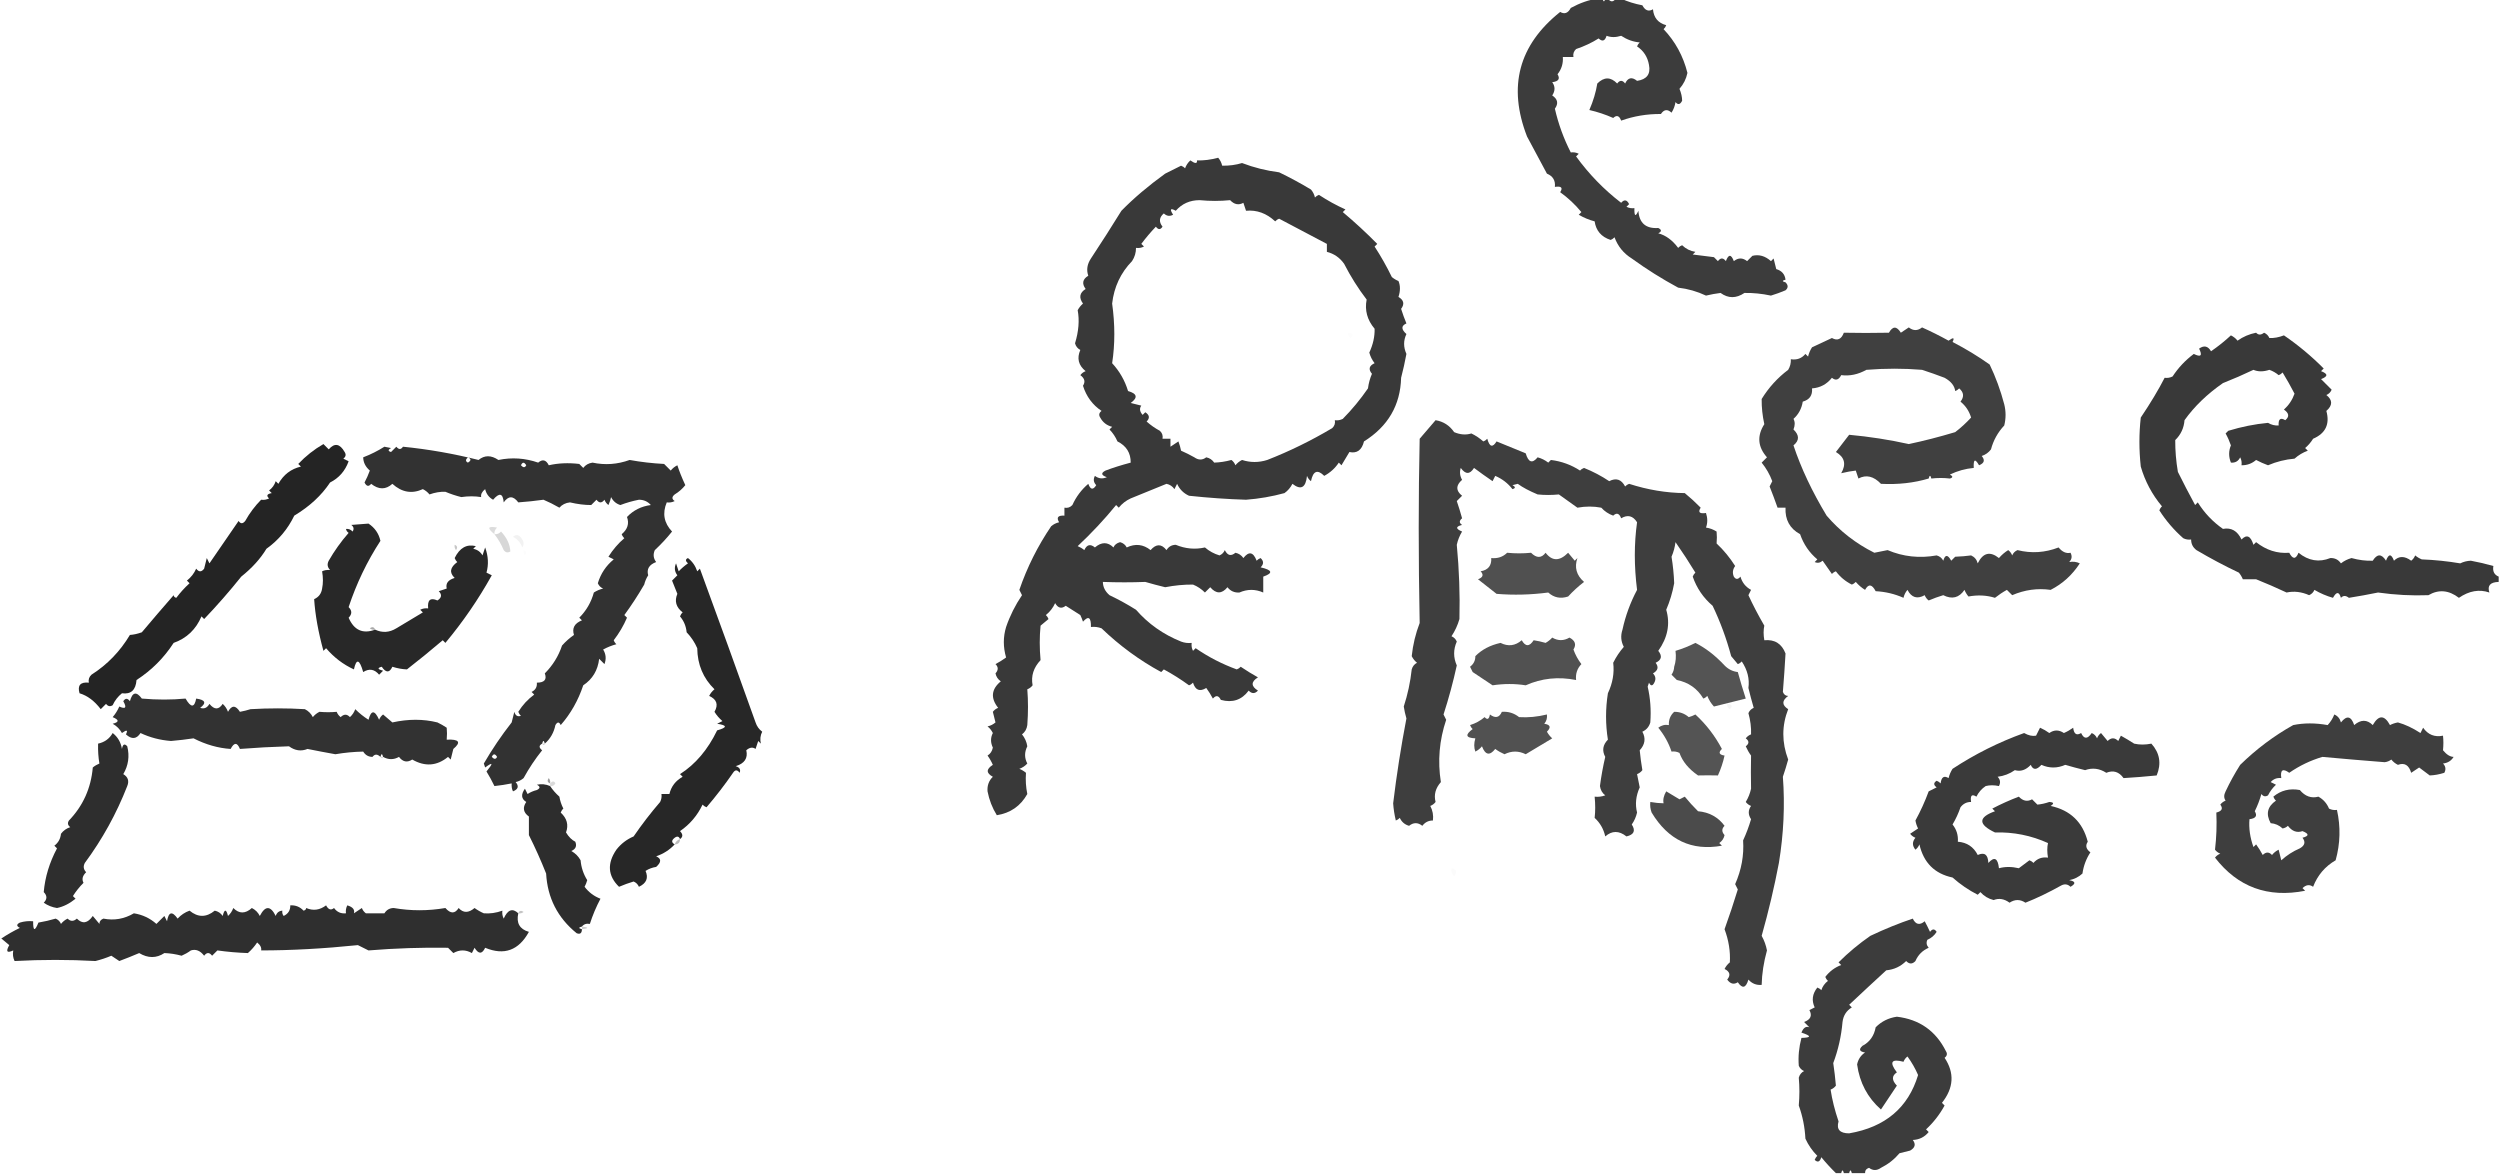 <?xml version="1.0" encoding="UTF-8"?>
<!DOCTYPE svg PUBLIC "-//W3C//DTD SVG 1.1//EN" "http://www.w3.org/Graphics/SVG/1.1/DTD/svg11.dtd">
<svg xmlns="http://www.w3.org/2000/svg" version="1.1" width="943px" height="443px" style="shape-rendering:geometricPrecision; text-rendering:geometricPrecision; image-rendering:optimizeQuality; fill-rule:evenodd; clip-rule:evenodd" xmlns:xlink="http://www.w3.org/1999/xlink">
<g><path style="opacity:0.763" fill="#000000" d="M 602.5,-0.5 C 603.167,-0.5 603.833,-0.5 604.5,-0.5C 604.833,0.833 605.167,0.833 605.5,-0.5C 605.833,-0.5 606.167,-0.5 606.5,-0.5C 607.5,0.833 608.5,0.833 609.5,-0.5C 610.167,-0.5 610.833,-0.5 611.5,-0.5C 613.954,0.621 616.621,1.454 619.5,2C 620.543,3.976 621.877,4.476 623.5,3.5C 623.787,6.684 625.453,8.684 628.5,9.5C 628.291,10.086 627.957,10.586 627.5,11C 631.912,15.652 634.912,21.152 636.5,27.5C 636.03,29.774 635.03,31.774 633.5,33.5C 634.165,35.101 634.499,36.601 634.5,38C 633.747,39.487 632.914,39.654 632,38.5C 631.781,39.938 631.281,41.271 630.5,42.5C 628.983,41.089 627.649,41.256 626.5,43C 621.275,42.959 616.275,43.792 611.5,45.5C 610.803,43.615 609.803,43.282 608.5,44.5C 605.573,43.199 602.573,42.199 599.5,41.5C 600.985,38.069 601.985,34.736 602.5,31.5C 605.053,28.956 607.553,28.956 610,31.5C 611,30.167 612,30.167 613,31.5C 614.054,29.246 615.554,28.913 617.5,30.5C 621.176,29.958 622.676,27.958 622,24.5C 621.482,21.492 619.982,19.159 617.5,17.5C 617.709,16.914 618.043,16.414 618.5,16C 616.063,15.796 613.729,14.963 611.5,13.5C 609.481,14.14 607.647,14.14 606,13.5C 605.395,15.481 604.395,15.815 603,14.5C 600.396,16.14 597.563,17.473 594.5,18.5C 593.614,19.325 593.281,20.325 593.5,21.5C 592.167,21.5 590.833,21.5 589.5,21.5C 589.683,23.936 589.016,26.103 587.5,28C 588.552,29.716 587.886,30.716 585.5,31C 586.649,32.604 586.649,34.27 585.5,36C 587.581,37.382 587.915,39.049 586.5,41C 587.819,46.767 589.819,52.267 592.5,57.5C 593.552,57.35 594.552,57.517 595.5,58C 595.167,58.333 594.833,58.667 594.5,59C 599.334,65.667 605.001,71.5 611.5,76.5C 612.675,75.145 613.675,75.312 614.5,77C 614.167,77.333 613.833,77.667 613.5,78C 614.448,78.483 615.448,78.65 616.5,78.5C 616.413,81.598 616.913,81.932 618,79.5C 618.31,84.141 620.81,86.308 625.5,86C 626.833,86.667 626.833,87.333 625.5,88C 628.335,88.756 630.835,90.589 633,93.5C 633.414,93.043 633.914,92.709 634.5,92.5C 635.893,93.863 637.559,94.696 639.5,95C 639.167,95.333 638.833,95.667 638.5,96C 641.167,96.333 643.833,96.667 646.5,97C 647,97.5 647.5,98 648,98.5C 649,97.167 650,97.167 651,98.5C 652,95.833 653,95.833 654,98.5C 655.667,97.167 657.333,97.167 659,98.5C 659.667,97.833 660.333,97.167 661,96.5C 663.498,95.879 665.832,96.546 668,98.5C 668.333,98.167 668.667,97.833 669,97.5C 669.333,98.833 669.667,100.167 670,101.5C 672.071,102.103 673.238,103.436 673.5,105.5C 672.167,105.833 672.167,106.167 673.5,106.5C 674.562,107.575 674.562,108.575 673.5,109.5C 671.705,110.265 669.872,110.932 668,111.5C 664.558,110.769 661.225,110.436 658,110.5C 654.885,112.605 651.885,112.605 649,110.5C 647.201,110.721 645.368,111.054 643.5,111.5C 640.178,109.934 636.678,108.934 633,108.5C 626.883,105.196 621.049,101.53 615.5,97.5C 612.419,95.585 610.253,92.918 609,89.5C 608.586,89.957 608.086,90.291 607.5,90.5C 604.005,89.345 602.005,87.012 601.5,83.5C 599.42,82.956 597.42,82.122 595.5,81C 595.833,80.667 596.167,80.333 596.5,80C 594.161,77.162 591.494,74.662 588.5,72.5C 589.609,70.786 588.942,70.119 586.5,70.5C 586.756,68.088 585.756,66.421 583.5,65.5C 580.999,60.789 578.499,56.123 576,51.5C 568.687,32.656 572.854,16.989 588.5,4.5C 590.123,5.476 591.457,4.976 592.5,3C 595.989,1.109 599.322,-0.058 602.5,-0.5 Z"/></g>
<g><path style="opacity:0.775" fill="#000000" d="M 451.5,60.5 C 453.995,60.595 456.662,60.262 459.5,59.5C 460.251,60.376 460.751,61.376 461,62.5C 463.66,62.548 466.16,62.215 468.5,61.5C 472.967,63.208 477.634,64.375 482.5,65C 486.651,67.008 490.651,69.174 494.5,71.5C 495.251,72.376 495.751,73.376 496,74.5C 496.414,74.043 496.914,73.709 497.5,73.5C 500.765,75.643 504.098,77.476 507.5,79C 507.167,79.333 506.833,79.667 506.5,80C 510.982,83.758 515.315,87.758 519.5,92C 519.167,92.333 518.833,92.667 518.5,93C 520.894,96.677 523.061,100.511 525,104.5C 525.75,105.126 526.584,105.626 527.5,106C 528.24,107.728 528.24,109.728 527.5,112C 529.525,113.194 529.859,114.694 528.5,116.5C 529.093,118.382 529.76,120.215 530.5,122C 528.487,122.875 528.487,124.209 530.5,126C 529.344,128.44 529.344,130.94 530.5,133.5C 529.939,136.535 529.273,139.535 528.5,142.5C 528.226,152.836 523.559,160.836 514.5,166.5C 513.678,169.792 511.844,171.125 509,170.5C 508,172.167 507,173.833 506,175.5C 505.667,175.167 505.333,174.833 505,174.5C 503.623,176.592 501.79,178.258 499.5,179.5C 496.964,176.949 495.298,177.616 494.5,181.5C 493.808,180.975 493.308,180.308 493,179.5C 492.536,183.982 490.703,184.982 487.5,182.5C 486.77,183.934 485.77,185.1 484.5,186C 479.756,187.297 474.923,188.13 470,188.5C 463.051,188.287 455.885,187.787 448.5,187C 446.448,186.07 444.948,184.57 444,182.5C 443.667,183.167 443.333,183.833 443,184.5C 442.261,183.426 441.261,182.759 440,182.5C 435.484,184.364 430.984,186.198 426.5,188C 424.718,188.814 423.218,189.981 422,191.5C 421.667,191.167 421.333,190.833 421,190.5C 416.569,195.935 411.735,201.102 406.5,206C 407.416,206.374 408.25,206.874 409,207.5C 409.953,205.408 411.286,205.075 413,206.5C 415.496,204.36 417.83,204.36 420,206.5C 420.381,205.518 421.214,204.852 422.5,204.5C 423.647,204.818 424.481,205.484 425,206.5C 428.24,204.964 431.24,205.297 434,207.5C 436.112,205.078 438.112,205.078 440,207.5C 440.804,206.196 441.971,205.529 443.5,205.5C 447.144,207.007 450.811,207.34 454.5,206.5C 456.109,207.888 457.942,208.888 460,209.5C 460.945,209.095 461.612,208.428 462,207.5C 463.018,209.564 464.351,209.898 466,208.5C 467.261,208.759 468.261,209.426 469,210.5C 471.072,207.846 472.739,208.18 474,211.5C 474.414,211.043 474.914,210.709 475.5,210.5C 476.731,211.651 476.731,212.817 475.5,214C 479.973,215.02 480.306,216.187 476.5,217.5C 476.5,219.5 476.5,221.5 476.5,223.5C 473.513,222.175 470.513,222.175 467.5,223.5C 465.626,223.61 464.126,222.944 463,221.5C 460.88,224.08 458.713,224.08 456.5,221.5C 455.833,222.167 455.167,222.833 454.5,223.5C 453.193,222.184 451.693,221.184 450,220.5C 446.555,220.477 443.055,220.81 439.5,221.5C 436.961,220.885 434.461,220.218 432,219.5C 426.796,219.704 421.463,219.704 416,219.5C 416.027,221.417 416.861,223.084 418.5,224.5C 421.975,226.156 425.308,227.99 428.5,230C 433.116,235.303 438.783,239.303 445.5,242C 446.793,242.49 448.127,242.657 449.5,242.5C 449.351,243.552 449.517,244.552 450,245.5C 450.333,245.167 450.667,244.833 451,244.5C 455.774,247.805 460.941,250.471 466.5,252.5C 467.086,252.291 467.586,251.957 468,251.5C 470.101,252.924 472.267,254.258 474.5,255.5C 471.833,257.167 471.833,258.833 474.5,260.5C 473.349,261.731 472.183,261.731 471,260.5C 468.38,264.036 464.88,265.202 460.5,264C 459.675,262.312 458.675,262.145 457.5,263.5C 456.757,262.092 455.923,260.759 455,259.5C 452.546,261.013 450.879,260.346 450,257.5C 449.586,257.957 449.086,258.291 448.5,258.5C 445.446,256.271 442.28,254.271 439,252.5C 438.667,252.833 438.333,253.167 438,253.5C 429.823,249.061 422.323,243.561 415.5,237C 414.207,236.51 412.873,236.343 411.5,236.5C 411.574,232.839 410.574,232.172 408.5,234.5C 408.264,233.753 407.93,232.92 407.5,232C 405.667,230.833 403.833,229.667 402,228.5C 400.413,229.727 399.079,229.394 398,227.5C 397.186,229.282 396.019,230.782 394.5,232C 394.957,232.414 395.291,232.914 395.5,233.5C 394.5,234.333 393.5,235.167 392.5,236C 392.088,240.206 392.088,244.539 392.5,249C 389.841,251.841 388.841,255.007 389.5,258.5C 388.975,259.192 388.308,259.692 387.5,260C 387.846,264.308 387.846,268.808 387.5,273.5C 387.291,274.994 386.624,276.161 385.5,277C 386.573,278.313 387.24,279.813 387.5,281.5C 386.385,283.733 386.385,285.899 387.5,288C 386.672,288.915 385.672,289.581 384.5,290C 385.416,290.374 386.25,290.874 387,291.5C 386.798,294.228 386.964,296.895 387.5,299.5C 384.984,304.012 381.15,306.679 376,307.5C 374.294,304.748 373.128,301.748 372.5,298.5C 372.326,296.307 372.993,294.473 374.5,293C 371.942,291.62 371.942,290.12 374.5,288.5C 373.96,287.252 373.293,286.085 372.5,285C 373.578,284.326 374.245,283.326 374.5,282C 373.593,280.089 373.593,278.256 374.5,276.5C 374.023,275.522 373.357,274.689 372.5,274C 373.624,273.751 374.624,273.251 375.5,272.5C 375.167,271.167 374.833,269.833 374.5,268.5C 375.025,267.808 375.692,267.308 376.5,267C 373.575,263.304 373.908,259.971 377.5,257C 376.426,256.261 375.759,255.261 375.5,254C 376.615,252.765 376.615,251.598 375.5,250.5C 376.908,249.757 378.241,248.923 379.5,248C 378.36,244.095 378.36,240.262 379.5,236.5C 380.952,232.263 382.952,228.263 385.5,224.5C 385.167,223.833 384.833,223.167 384.5,222.5C 387.432,213.97 391.432,205.97 396.5,198.5C 397.376,197.749 398.376,197.249 399.5,197C 398.391,195.187 399.058,194.354 401.5,194.5C 401.5,193.5 401.5,192.5 401.5,191.5C 402.675,191.719 403.675,191.386 404.5,190.5C 405.915,187.376 407.915,184.709 410.5,182.5C 411.324,184.748 412.324,184.914 413.5,183C 412.483,181.951 412.316,180.784 413,179.5C 414.388,180.554 415.888,180.72 417.5,180C 415.355,179.257 415.189,178.424 417,177.5C 419.763,176.447 422.93,175.447 426.5,174.5C 426.528,170.845 424.861,168.178 421.5,166.5C 420.772,164.807 419.772,163.307 418.5,162C 418.833,161.667 419.167,161.333 419.5,161C 417.479,160.487 415.979,159.32 415,157.5C 414.383,156.551 414.549,155.718 415.5,155C 412.093,152.712 409.76,149.545 408.5,145.5C 409.471,144.038 409.138,142.705 407.5,141.5C 408.025,140.808 408.692,140.308 409.5,140C 406.786,137.812 406.12,135.145 407.5,132C 406.484,131.481 405.818,130.647 405.5,129.5C 406.88,124.964 407.213,120.797 406.5,117C 407.022,116.05 407.689,115.216 408.5,114.5C 406.88,112.261 407.213,110.427 409.5,109C 408.009,106.978 408.342,105.312 410.5,104C 409.739,101.821 410.072,99.654 411.5,97.5C 415.425,91.559 419.258,85.559 423,79.5C 427.639,74.768 433.139,70.101 439.5,65.5C 441.49,64.502 443.49,63.502 445.5,62.5C 446.086,62.709 446.586,63.043 447,63.5C 447.419,62.328 448.085,61.328 449,60.5C 450.821,61.795 451.655,61.795 451.5,60.5 Z M 441.5,168.5 C 441.5,167.5 441.5,166.5 441.5,165.5C 440.5,165.5 439.5,165.5 438.5,165.5C 438.719,164.325 438.386,163.325 437.5,162.5C 435.695,161.528 434.028,160.361 432.5,159C 433.784,157.703 433.617,156.536 432,155.5C 431.667,155.833 431.333,156.167 431,156.5C 429.887,155.24 429.72,154.073 430.5,153C 429.167,152.667 427.833,152.333 426.5,152C 429.286,149.979 428.953,148.479 425.5,147.5C 424.305,143.54 422.305,140.04 419.5,137C 420.597,129.883 420.597,122.383 419.5,114.5C 420.215,108.251 422.715,102.917 427,98.5C 428.009,96.975 428.509,95.308 428.5,93.5C 429.552,93.65 430.552,93.483 431.5,93C 431.167,92.667 430.833,92.333 430.5,92C 432.188,89.732 434.021,87.566 436,85.5C 436.893,86.711 437.726,86.711 438.5,85.5C 437.061,83.657 437.228,81.99 439,80.5C 440.049,81.517 441.216,81.684 442.5,81C 441.137,78.871 441.471,78.371 443.5,79.5C 445.839,76.833 448.839,75.5 452.5,75.5C 456.412,75.877 460.245,75.877 464,75.5C 465.555,77.146 467.221,77.479 469,76.5C 469.333,77.5 469.667,78.5 470,79.5C 474.064,79.113 477.731,80.446 481,83.5C 481.414,83.043 481.914,82.709 482.5,82.5C 488.517,85.667 494.517,88.834 500.5,92C 500.5,93 500.5,94 500.5,95C 503.196,95.69 505.363,97.19 507,99.5C 509.438,104.267 512.271,108.767 515.5,113C 514.713,117.029 515.713,120.696 518.5,124C 518.585,126.946 517.918,129.946 516.5,133C 516.903,134.473 517.57,135.806 518.5,137C 516.408,137.953 516.075,139.286 517.5,141C 516.751,142.734 516.251,144.567 516,146.5C 513.135,150.657 509.968,154.49 506.5,158C 505.552,158.483 504.552,158.649 503.5,158.5C 503.719,159.675 503.386,160.675 502.5,161.5C 494.546,166.228 486.379,170.228 478,173.5C 474.789,174.517 471.622,174.517 468.5,173.5C 467.522,173.977 466.689,174.643 466,175.5C 465.692,174.692 465.192,174.025 464.5,173.5C 462.275,174.101 460.109,174.434 458,174.5C 457.261,173.426 456.261,172.759 455,172.5C 453.56,173.607 452.06,173.607 450.5,172.5C 448.87,171.579 447.203,170.745 445.5,170C 445.273,168.865 444.94,167.698 444.5,166.5C 443.482,167.193 442.482,167.859 441.5,168.5 Z"/></g>
<g><path style="opacity:0.02" fill="#000000" d="M 673.5,105.5 C 674.833,106.167 674.833,106.167 673.5,105.5 Z"/></g>
<g><path style="opacity:0.749" fill="#000000" d="M 728.5,180.5 C 728.167,179.167 727.833,179.167 727.5,180.5C 721.935,182.161 715.935,182.827 709.5,182.5C 706.737,179.605 703.904,178.939 701,180.5C 700.667,179.5 700.333,178.5 700,177.5C 698.43,177.67 696.597,178.003 694.5,178.5C 696.477,175.107 695.81,172.441 692.5,170.5C 694.17,168.327 695.837,166.16 697.5,164C 705.142,164.698 712.642,165.865 720,167.5C 725.674,166.3 731.507,164.8 737.5,163C 739.65,161.351 741.65,159.518 743.5,157.5C 742.762,155.06 741.429,153.06 739.5,151.5C 740.939,149.657 740.772,147.99 739,146.5C 738.586,146.957 738.086,147.291 737.5,147.5C 737.262,145.522 735.929,143.855 733.5,142.5C 730.674,141.42 727.841,140.42 725,139.5C 718.144,138.929 711.144,138.929 704,139.5C 700.871,141.248 697.704,141.915 694.5,141.5C 693.572,143.335 692.406,143.668 691,142.5C 689.066,144.943 686.566,146.276 683.5,146.5C 683.723,149.114 682.556,150.781 680,151.5C 679.577,154.133 678.41,156.299 676.5,158C 677.114,159.13 677.114,160.463 676.5,162C 678.759,164.16 678.759,166.16 676.5,168C 679.348,176.574 683.515,185.408 689,194.5C 694.017,200.352 700.017,205.019 707,208.5C 708.667,208.167 710.333,207.833 712,207.5C 717.868,209.995 724.035,210.662 730.5,209.5C 731.647,209.818 732.481,210.484 733,211.5C 733.691,209.109 734.691,209.109 736,211.5C 736.5,211 737,210.5 737.5,210C 739.657,209.922 741.657,209.755 743.5,209.5C 744.799,210.09 745.632,211.09 746,212.5C 747.985,208.486 750.652,207.819 754,210.5C 755.019,209.313 756.186,208.313 757.5,207.5C 758.192,208.025 758.692,208.692 759,209.5C 759.388,208.572 760.055,207.905 761,207.5C 766.211,208.814 771.377,208.481 776.5,206.5C 777.89,208.203 779.39,208.87 781,208.5C 781.684,209.784 781.517,210.951 780.5,212C 781.951,211.737 783.284,211.904 784.5,212.5C 781.679,216.86 778.012,220.193 773.5,222.5C 768.543,221.803 763.71,222.47 759,224.5C 758.333,223.833 757.667,223.167 757,222.5C 755.414,223.376 753.914,224.376 752.5,225.5C 749.382,224.517 746.049,224.35 742.5,225C 741.874,224.25 741.374,223.416 741,222.5C 738.97,225.508 736.303,226.174 733,224.5C 731.128,225.068 729.295,225.735 727.5,226.5C 726.808,225.975 726.308,225.308 726,224.5C 723.175,226.084 721.008,225.418 719.5,222.5C 718.749,223.376 718.249,224.376 718,225.5C 714.688,224.024 711.188,223.19 707.5,223C 706.107,220.317 704.774,220.15 703.5,222.5C 702.186,221.687 701.019,220.687 700,219.5C 699.586,219.957 699.086,220.291 698.5,220.5C 696.091,219.299 694.091,217.633 692.5,215.5C 691.914,215.709 691.414,216.043 691,216.5C 689.833,214.833 688.667,213.167 687.5,211.5C 686.549,212.326 685.549,212.492 684.5,212C 684.833,211.667 685.167,211.333 685.5,211C 682.483,208.482 680.316,205.316 679,201.5C 675.12,199.388 673.287,196.055 673.5,191.5C 672.5,191.5 671.5,191.5 670.5,191.5C 669.578,188.874 668.578,186.207 667.5,183.5C 667.833,182.833 668.167,182.167 668.5,181.5C 667.537,178.935 666.204,176.602 664.5,174.5C 665.167,173.833 665.833,173.167 666.5,172.5C 663.017,168.564 662.684,164.397 665.5,160C 664.796,156.815 664.463,153.649 664.5,150.5C 667.152,146.183 670.485,142.516 674.5,139.5C 675.246,138.264 675.579,136.93 675.5,135.5C 677.766,135.859 679.599,135.192 681,133.5C 681.333,133.833 681.667,134.167 682,134.5C 682.309,133.234 682.809,132.067 683.5,131C 686,129.833 688.5,128.667 691,127.5C 693.085,128.647 694.585,127.98 695.5,125.5C 700.875,125.617 706.542,125.617 712.5,125.5C 713.937,122.956 715.437,122.956 717,125.5C 718,124.833 719,124.167 720,123.5C 721.667,124.833 723.333,124.833 725,123.5C 728.392,125.018 731.725,126.684 735,128.5C 736.84,127.167 737.34,127.334 736.5,129C 741.488,131.574 746.154,134.408 750.5,137.5C 752.776,142.224 754.609,147.224 756,152.5C 756.667,155.167 756.667,157.833 756,160.5C 753.587,163.062 751.92,166.062 751,169.5C 750.097,170.701 748.931,171.535 747.5,172C 748.821,173.545 748.488,174.711 746.5,175.5C 744.995,172.869 744.329,173.203 744.5,176.5C 741.368,176.784 738.368,177.617 735.5,179C 736.696,179.654 736.696,180.154 735.5,180.5C 733.229,180.228 730.895,180.228 728.5,180.5 Z"/></g>
<g><path style="opacity:0.009" fill="#000000" d="M 508.5,125.5 C 510.337,125.639 510.67,126.306 509.5,127.5C 508.702,127.043 508.369,126.376 508.5,125.5 Z"/></g>
<g><path style="opacity:0.775" fill="#000000" d="M 942.5,217.5 C 942.5,218.167 942.5,218.833 942.5,219.5C 939.305,219.584 938.139,220.917 939,223.5C 935.205,222.184 931.372,222.851 927.5,225.5C 923.694,222.58 919.861,222.246 916,224.5C 909.813,224.744 903.48,224.41 897,223.5C 893.384,224.238 889.718,224.904 886,225.5C 884.85,224.576 883.85,224.576 883,225.5C 882.309,223.109 881.309,223.109 880,225.5C 877.546,224.802 875.213,223.802 873,222.5C 872.612,223.428 871.945,224.095 871,224.5C 868.144,223.228 865.311,222.894 862.5,223.5C 858.621,221.681 854.788,220.014 851,218.5C 849.333,218.5 847.667,218.5 846,218.5C 845.626,217.584 845.126,216.75 844.5,216C 839.081,213.434 833.747,210.601 828.5,207.5C 827.147,206.476 826.48,205.143 826.5,203.5C 825.448,203.649 824.448,203.483 823.5,203C 820.01,199.921 817.01,196.421 814.5,192.5C 814.709,191.914 815.043,191.414 815.5,191C 811.774,186.546 809.107,181.546 807.5,176C 806.819,169.703 806.819,163.536 807.5,157.5C 811.137,152.095 814.137,147.095 816.5,142.5C 817.552,142.649 818.552,142.483 819.5,142C 821.633,138.731 824.3,135.898 827.5,133.5C 830.167,134.833 830.833,134.167 829.5,131.5C 831.347,130.17 832.847,130.503 834,132.5C 836.644,130.69 839.144,128.69 841.5,126.5C 842.478,126.977 843.311,127.643 844,128.5C 846.097,127.009 848.43,126.009 851,125.5C 851.85,126.424 852.85,126.424 854,125.5C 854.945,125.905 855.612,126.572 856,127.5C 857.716,127.589 859.549,127.256 861.5,126.5C 866.909,130.201 871.909,134.367 876.5,139C 876.167,139.333 875.833,139.667 875.5,140C 878.167,141 878.167,142 875.5,143C 876.868,144.34 878.201,145.674 879.5,147C 879.095,147.945 878.428,148.612 877.5,149C 879.907,150.908 879.907,152.908 877.5,155C 878.885,159.97 877.218,163.47 872.5,165.5C 871.687,166.814 870.687,167.981 869.5,169C 869.833,169.333 870.167,169.667 870.5,170C 868.641,170.684 866.974,171.684 865.5,173C 862.026,173.301 858.692,174.134 855.5,175.5C 853.941,174.926 852.441,174.26 851,173.5C 849.416,174.861 847.582,175.528 845.5,175.5C 845.649,174.448 845.483,173.448 845,172.5C 844.29,173.973 843.124,174.64 841.5,174.5C 840.614,172.278 840.614,170.112 841.5,168C 840.971,166.441 840.304,164.941 839.5,163.5C 839.833,163.167 840.167,162.833 840.5,162.5C 845.506,160.969 850.506,159.969 855.5,159.5C 856.736,160.246 858.07,160.579 859.5,160.5C 859.354,158.058 860.187,157.391 862,158.5C 863.628,157.181 863.461,155.848 861.5,154.5C 863.329,152.844 864.663,150.844 865.5,148.5C 864.095,145.787 862.595,143.121 861,140.5C 860.586,140.957 860.086,141.291 859.5,141.5C 858.452,140.617 857.285,139.95 856,139.5C 853.742,140.253 851.742,140.253 850,139.5C 846.249,141.291 842.416,142.957 838.5,144.5C 832.548,148.628 827.714,153.295 824,158.5C 823.771,161.458 822.604,163.958 820.5,166C 820.473,169.936 820.806,173.936 821.5,178C 823.587,182.213 825.754,186.38 828,190.5C 828.333,190.167 828.667,189.833 829,189.5C 831.499,193.494 834.666,196.828 838.5,199.5C 841.618,198.902 843.952,200.235 845.5,203.5C 847.461,201.457 848.961,202.123 850,205.5C 850.333,205.167 850.667,204.833 851,204.5C 854.82,207.524 858.987,208.857 863.5,208.5C 864.816,211.028 865.983,211.028 867,208.5C 870.755,211.54 874.755,212.207 879,210.5C 880.711,210.439 882.044,211.106 883,212.5C 884.194,211.57 885.527,210.903 887,210.5C 889.749,211.264 892.415,211.597 895,211.5C 896.667,208.833 898.333,208.833 900,211.5C 901,208.833 902,208.833 903,211.5C 904.861,209.652 907.028,209.652 909.5,211.5C 910.192,210.975 910.692,210.308 911,209.5C 911.75,210.126 912.584,210.626 913.5,211C 918.418,211.195 923.251,211.695 928,212.5C 929.231,211.892 930.564,211.559 932,211.5C 934.881,212.028 937.715,212.694 940.5,213.5C 940.157,215.483 940.824,216.817 942.5,217.5 Z"/></g>
<g><path style="opacity:0.755" fill="#000000" d="M 541.5,158.5 C 544.445,158.989 546.778,160.489 548.5,163C 550.777,163.973 552.943,164.14 555,163.5C 556.626,164.289 558.126,165.289 559.5,166.5C 560.086,166.291 560.586,165.957 561,165.5C 561.851,168.612 563.017,168.946 564.5,166.5C 568.167,168 571.833,169.5 575.5,171C 576.499,174.445 577.999,174.945 580,172.5C 581.473,172.903 582.806,173.57 584,174.5C 584.333,174.167 584.667,173.833 585,173.5C 588.992,173.995 592.659,175.329 596,177.5C 596.414,177.043 596.914,176.709 597.5,176.5C 600.882,177.862 604.049,179.529 607,181.5C 609.584,180.139 611.584,180.805 613,183.5C 613.414,183.043 613.914,182.709 614.5,182.5C 621.503,184.758 628.503,185.925 635.5,186C 637.611,187.735 639.611,189.568 641.5,191.5C 640.391,193.214 641.058,193.881 643.5,193.5C 644.138,195.46 644.138,197.293 643.5,199C 644.938,199.219 646.271,199.719 647.5,200.5C 647.64,201.903 647.64,203.403 647.5,205C 650.181,207.517 652.514,210.351 654.5,213.5C 653.572,214.768 653.405,216.101 654,217.5C 654.741,218.641 655.575,218.641 656.5,217.5C 657.132,219.737 658.465,221.403 660.5,222.5C 660.167,223.167 659.833,223.833 659.5,224.5C 661.15,228.102 663.15,231.935 665.5,236C 665.146,237.626 665.146,239.459 665.5,241.5C 669.418,241.127 672.084,242.794 673.5,246.5C 673.245,251.072 672.912,255.905 672.5,261C 672.892,262.011 673.559,262.511 674.5,262.5C 672.078,264.286 672.078,265.952 674.5,267.5C 672.063,273.727 672.063,280.06 674.5,286.5C 673.894,288.709 673.227,290.876 672.5,293C 673.302,303.667 672.802,314.5 671,325.5C 669.284,334.544 667.117,343.71 664.5,353C 665.459,354.707 666.125,356.541 666.5,358.5C 665.258,362.986 664.592,367.319 664.5,371.5C 662.508,371.672 660.842,371.005 659.5,369.5C 658.552,372.715 657.219,373.048 655.5,370.5C 654.038,371.471 652.705,371.138 651.5,369.5C 652.875,367.837 652.542,366.503 650.5,365.5C 650.977,364.522 651.643,363.689 652.5,363C 652.729,358.852 652.062,354.685 650.5,350.5C 652.292,345.535 653.959,340.535 655.5,335.5C 655.167,334.833 654.833,334.167 654.5,333.5C 656.878,328.12 657.878,322.62 657.5,317C 658.697,314.411 659.697,311.744 660.5,309C 659.351,307.27 659.351,305.604 660.5,304C 659.692,303.692 659.025,303.192 658.5,302.5C 659.447,300.941 660.113,299.274 660.5,297.5C 660.414,293.328 660.414,289.161 660.5,285C 659.707,283.915 659.04,282.748 658.5,281.5C 659.833,280.5 659.833,279.5 658.5,278.5C 659.025,277.808 659.692,277.308 660.5,277C 660.597,274.415 660.264,271.749 659.5,269C 659.905,268.055 660.572,267.388 661.5,267C 660.782,264.539 660.115,262.039 659.5,259.5C 659.973,256.056 659.14,252.722 657,249.5C 656.586,249.957 656.086,250.291 655.5,250.5C 654.667,249.5 653.833,248.5 653,247.5C 651.223,240.866 648.89,234.533 646,228.5C 642.487,225.494 639.987,221.827 638.5,217.5C 638.709,216.914 639.043,216.414 639.5,216C 637.139,212.12 634.639,208.287 632,204.5C 631.749,206.433 631.249,208.266 630.5,210C 631.041,213.299 631.374,216.632 631.5,220C 630.875,223.472 629.875,226.805 628.5,230C 630.061,235.328 629.061,240.495 625.5,245.5C 627.087,247.446 626.754,248.946 624.5,250C 625.727,251.587 625.394,252.921 623.5,254C 624.517,255.049 624.684,256.216 624,257.5C 623.333,258.833 622.667,258.833 622,257.5C 621.833,258 621.667,258.5 621.5,259C 622.509,263.31 622.842,267.81 622.5,272.5C 622.032,274.134 621.032,275.3 619.5,276C 620.851,278.495 620.518,280.828 618.5,283C 618.739,285.486 619.073,287.986 619.5,290.5C 618.975,291.192 618.308,291.692 617.5,292C 617.807,293.682 618.14,295.348 618.5,297C 617.05,300.209 616.717,303.376 617.5,306.5C 617.122,308.135 616.456,309.635 615.5,311C 617.027,313.338 616.361,314.838 613.5,315.5C 610.701,313.269 608.034,313.269 605.5,315.5C 604.896,312.737 603.562,310.403 601.5,308.5C 601.782,306.013 601.782,303.347 601.5,300.5C 602.873,300.657 604.207,300.49 605.5,300C 604.376,299.161 603.709,297.994 603.5,296.5C 603.983,292.784 604.649,289.118 605.5,285.5C 604.224,283.139 604.558,280.972 606.5,279C 605.572,273.189 605.572,267.355 606.5,261.5C 608.303,257.679 608.969,253.846 608.5,250C 609.601,247.784 610.934,245.784 612.5,244C 611.409,241.936 611.242,239.769 612,237.5C 613.131,232.277 614.964,227.277 617.5,222.5C 616.369,213.543 616.369,205.043 617.5,197C 615.945,194.535 613.945,194.035 611.5,195.5C 610.803,193.615 609.803,193.282 608.5,194.5C 606.742,193.872 605.242,192.872 604,191.5C 601.105,190.937 598.105,190.937 595,191.5C 592.721,189.837 590.387,188.17 588,186.5C 585.272,186.772 582.606,186.772 580,186.5C 576.853,185.187 574.353,183.853 572.5,182.5C 571.833,182.667 571.167,182.833 570.5,183C 571.696,183.654 571.696,184.154 570.5,184.5C 568.785,182.29 566.619,180.624 564,179.5C 563.667,180.167 563.333,180.833 563,181.5C 560.613,179.878 558.279,178.211 556,176.5C 554.451,179.003 552.784,179.003 551,176.5C 550.504,178.035 550.67,179.535 551.5,181C 549.093,183.092 549.093,185.092 551.5,187C 550.833,187.667 550.167,188.333 549.5,189C 550.227,191.124 550.894,193.291 551.5,195.5C 550.359,196.425 550.359,197.259 551.5,198C 549.009,198.626 549.009,199.459 551.5,200.5C 550.553,202.059 549.887,203.726 549.5,205.5C 550.395,214.894 550.728,224.228 550.5,233.5C 549.829,235.835 548.829,238.002 547.5,240C 548.428,240.388 549.095,241.055 549.5,242C 548.167,245 548.167,248 549.5,251C 548.127,257.278 546.461,263.445 544.5,269.5C 544.833,270.167 545.167,270.833 545.5,271.5C 542.899,279.239 542.232,287.072 543.5,295C 541.468,297.299 540.801,299.799 541.5,302.5C 540.975,303.192 540.308,303.692 539.5,304C 540.406,305.699 540.739,307.533 540.5,309.5C 538.857,309.48 537.524,310.147 536.5,311.5C 534.833,310.167 533.167,310.167 531.5,311.5C 529.866,311.032 528.7,310.032 528,308.5C 527.586,308.957 527.086,309.291 526.5,309.5C 525.97,307.268 525.637,305.102 525.5,303C 526.797,292.269 528.464,281.603 530.5,271C 530.056,269.467 529.723,267.967 529.5,266.5C 530.986,261.953 531.986,257.286 532.5,252.5C 532.818,251.353 533.484,250.519 534.5,250C 533.643,249.311 532.977,248.478 532.5,247.5C 532.958,243.162 533.958,238.996 535.5,235C 535.019,210.414 535.019,187.247 535.5,165.5C 537.523,163.147 539.523,160.814 541.5,158.5 Z"/></g>
<g><path style="opacity:0.857" fill="#000000" d="M 65.5,224.5 C 65.56,225.043 65.893,225.376 66.5,225.5C 67.982,223.517 69.649,221.684 71.5,220C 71.167,219.667 70.833,219.333 70.5,219C 72.049,217.786 73.216,216.286 74,214.5C 75,215.833 76,215.833 77,214.5C 77.333,213.167 77.667,211.833 78,210.5C 78.333,211.167 78.667,211.833 79,212.5C 82.716,207.16 86.383,201.827 90,196.5C 90.741,197.641 91.575,197.641 92.5,196.5C 94.171,193.508 96.171,190.841 98.5,188.5C 99.552,188.649 100.552,188.483 101.5,188C 100.366,186.984 100.699,186.317 102.5,186C 102.167,185.667 101.833,185.333 101.5,185C 102.701,184.097 103.535,182.931 104,181.5C 104.333,181.833 104.667,182.167 105,182.5C 106.946,179.031 109.779,176.864 113.5,176C 113.167,175.667 112.833,175.333 112.5,175C 115.326,172.016 118.492,169.516 122,167.5C 122.667,168.167 123.333,168.833 124,169.5C 126.194,166.983 128.194,167.316 130,170.5C 130.617,171.449 130.451,172.282 129.5,173C 130.167,173.333 130.833,173.667 131.5,174C 130.189,177.64 127.855,180.306 124.5,182C 121.29,186.854 116.79,191.021 111,194.5C 108.549,199.58 105.049,203.747 100.5,207C 98.253,210.736 95.087,214.236 91,217.5C 86.566,223.047 81.899,228.38 77,233.5C 76.667,233.167 76.333,232.833 76,232.5C 73.916,237.419 70.416,240.752 65.5,242.5C 61.833,248.167 57.167,252.833 51.5,256.5C 51.209,260.309 49.376,261.976 46,261.5C 44.471,262.729 43.304,264.229 42.5,266C 41.551,266.617 40.718,266.451 40,265.5C 39.333,266.167 38.667,266.833 38,267.5C 35.647,264.398 32.981,262.398 30,261.5C 29.153,258.51 30.32,257.176 33.5,257.5C 33.281,256.325 33.614,255.325 34.5,254.5C 40.461,250.704 45.294,245.704 49,239.5C 50.422,239.406 51.922,239.072 53.5,238.5C 57.531,233.71 61.531,229.043 65.5,224.5 Z"/></g>
<g><path style="opacity:0.802" fill="#000000" d="M 211.5,273.5 C 210.923,272.227 210.257,272.227 209.5,273.5C 208.914,276.349 207.58,278.682 205.5,280.5C 205.167,279.167 204.833,279.167 204.5,280.5C 203.226,281.189 203.226,282.023 204.5,283C 201.865,286.286 199.532,289.786 197.5,293.5C 196.624,294.251 195.624,294.751 194.5,295C 195.821,296.545 195.488,297.711 193.5,298.5C 193.089,297.738 192.923,296.738 193,295.5C 190.838,295.94 188.671,296.273 186.5,296.5C 185.594,294.614 184.594,292.78 183.5,291C 186.15,287.793 185.984,287.293 183,289.5C 182.833,289 182.667,288.5 182.5,288C 185.637,282.598 189.137,277.431 193,272.5C 193.333,271.167 193.667,269.833 194,268.5C 194.423,269.956 195.256,270.456 196.5,270C 196.043,269.586 195.709,269.086 195.5,268.5C 197.094,265.939 199.094,263.772 201.5,262C 201.167,261.667 200.833,261.333 200.5,261C 201.973,260.29 202.64,259.124 202.5,257.5C 205.361,257.487 206.361,256.321 205.5,254C 208.491,251.01 210.657,247.51 212,243.5C 213.351,241.981 214.851,240.648 216.5,239.5C 215.697,236.946 216.697,235.112 219.5,234C 219.167,233.667 218.833,233.333 218.5,233C 221.164,230.331 222.998,227.164 224,223.5C 225.067,222.809 226.234,222.309 227.5,222C 226.572,221.612 225.905,220.945 225.5,220C 226.593,216.373 228.593,213.373 231.5,211C 230.833,210.667 230.167,210.333 229.5,210C 231.155,207.347 233.155,205.014 235.5,203C 235.043,202.586 234.709,202.086 234.5,201.5C 236.737,199.638 237.403,197.471 236.5,195C 238.91,192.468 241.91,190.968 245.5,190.5C 244.312,189.16 242.812,188.493 241,188.5C 238.611,188.963 236.277,189.63 234,190.5C 232.416,190.012 231.249,189.012 230.5,187.5C 230.331,188.397 229.998,189.397 229.5,190.5C 228.808,189.975 228.308,189.308 228,188.5C 227,189.833 226,189.833 225,188.5C 224.333,189.167 223.667,189.833 223,190.5C 220.534,190.506 217.868,190.173 215,189.5C 213.342,189.675 212.009,190.342 211,191.5C 208.943,190.315 206.943,189.315 205,188.5C 201.914,188.932 198.748,189.265 195.5,189.5C 193.608,186.956 191.775,186.956 190,189.5C 189.707,186.046 188.374,185.712 186,188.5C 184.415,187.624 183.415,186.291 183,184.5C 181.796,185.471 181.296,186.471 181.5,187.5C 179.118,187.117 176.618,187.117 174,187.5C 171.923,186.983 169.923,186.316 168,185.5C 166.093,185.421 164.093,185.754 162,186.5C 161.311,185.643 160.478,184.977 159.5,184.5C 155.386,186.387 151.553,185.72 148,182.5C 145.525,184.752 142.859,184.752 140,182.5C 139.086,183.654 138.253,183.487 137.5,182C 138.26,180.559 138.926,179.059 139.5,177.5C 137.861,176.084 137.027,174.417 137,172.5C 139.804,171.431 142.471,170.098 145,168.5C 145.833,168.667 146.667,168.833 147.5,169C 146.304,169.654 146.304,170.154 147.5,170.5C 148.167,169.833 148.833,169.167 149.5,168.5C 150.425,169.641 151.259,169.641 152,168.5C 161.658,169.47 171.158,171.137 180.5,173.5C 182.76,171.64 185.26,171.64 188,173.5C 193.07,172.453 198.07,172.787 203,174.5C 204.649,173.102 205.982,173.436 207,175.5C 210.542,174.682 214.376,174.515 218.5,175C 219,175.5 219.5,176 220,176.5C 220.839,175.376 222.006,174.709 223.5,174.5C 228.217,175.503 232.883,175.17 237.5,173.5C 241.779,174.274 246.113,174.774 250.5,175C 251.333,175.833 252.167,176.667 253,177.5C 253.689,176.643 254.522,175.977 255.5,175.5C 256.202,177.699 257.202,180.199 258.5,183C 257.387,184.394 256.053,185.561 254.5,186.5C 253.359,187.425 253.359,188.259 254.5,189C 253.552,189.483 252.552,189.649 251.5,189.5C 249.774,193.596 250.44,197.263 253.5,200.5C 251.489,203.01 249.322,205.343 247,207.5C 246.28,209.112 246.446,210.612 247.5,212C 244.844,213.003 243.844,214.67 244.5,217C 243.809,218.067 243.309,219.234 243,220.5C 240.678,224.502 238.178,228.335 235.5,232C 235.833,232.333 236.167,232.667 236.5,233C 235.197,236.028 233.53,238.861 231.5,241.5C 231.709,242.086 232.043,242.586 232.5,243C 230.754,243.471 229.087,244.138 227.5,245C 228.576,246.726 228.743,248.559 228,250.5C 227.333,249.833 226.667,249.167 226,248.5C 225.509,252.827 223.509,256.16 220,258.5C 218.112,264.176 215.279,269.176 211.5,273.5 Z M 176.5,172.5 C 177.773,173.077 177.773,173.743 176.5,174.5C 175.537,174.03 175.537,173.363 176.5,172.5 Z M 196.5,175.5 C 197.077,174.227 197.743,174.227 198.5,175.5C 198.03,176.463 197.363,176.463 196.5,175.5 Z M 185.5,285.5 C 186.077,284.227 186.743,284.227 187.5,285.5C 187.03,286.463 186.363,286.463 185.5,285.5 Z"/></g>
<g><path style="opacity:0.027" fill="#000000" d="M 727.5,180.5 C 727.833,180.5 728.167,180.5 728.5,180.5C 728.315,181.17 727.981,181.17 727.5,180.5 Z"/></g>
<g><path style="opacity:0.353" fill="#000000" d="M 98.5,188.5 C 97.833,187.167 97.833,187.167 98.5,188.5 Z"/></g>
<g><path style="opacity:0.842" fill="#000000" d="M 141.5,237.5 C 144.205,238.777 146.872,238.61 149.5,237C 152.854,234.968 156.187,232.968 159.5,231C 159.167,230.667 158.833,230.333 158.5,230C 159.448,229.517 160.448,229.351 161.5,229.5C 161.176,226.306 162.342,225.306 165,226.5C 166.617,225.464 166.784,224.297 165.5,223C 166.5,222.667 167.5,222.333 168.5,222C 168.041,220.057 169.041,218.724 171.5,218C 169.408,216.009 169.742,214.009 172.5,212C 172.043,211.586 171.709,211.086 171.5,210.5C 173.38,206.64 176.046,205.14 179.5,206C 179.167,206.333 178.833,206.667 178.5,207C 180.061,207.318 181.228,208.151 182,209.5C 182.333,208.5 182.667,207.5 183,206.5C 184.193,209.776 184.36,212.943 183.5,216C 184.167,216.333 184.833,216.667 185.5,217C 180.495,226.016 174.661,234.516 168,242.5C 167.667,242.167 167.333,241.833 167,241.5C 162.542,245.3 158.042,248.966 153.5,252.5C 151.722,252.431 149.889,252.097 148,251.5C 146.914,253.847 145.581,253.847 144,251.5C 142.238,251.944 142.405,252.444 144.5,253C 144,253.5 143.5,254 143,254.5C 141.267,252.398 139.267,252.065 137,253.5C 135.592,248.61 134.425,248.277 133.5,252.5C 129.44,250.634 125.94,247.967 123,244.5C 122.667,244.833 122.333,245.167 122,245.5C 120.048,238.403 118.882,231.903 118.5,226C 120.223,225.225 121.223,223.892 121.5,222C 121.906,220.031 121.906,217.865 121.5,215.5C 122.262,215.089 123.262,214.923 124.5,215C 123.483,213.951 123.316,212.784 124,211.5C 126.139,207.769 128.639,204.269 131.5,201C 130.944,200.617 130.611,200.117 130.5,199.5C 131.496,199.414 132.329,199.748 133,200.5C 133.617,199.551 133.451,198.718 132.5,198C 134.859,197.792 137.026,197.626 139,197.5C 141.364,199.059 142.864,201.225 143.5,204C 138.459,211.752 134.459,220.085 131.5,229C 132.833,230.333 132.833,231.667 131.5,233C 133.541,237.726 136.874,239.226 141.5,237.5 Z"/></g>
<g><path style="opacity:0.075" fill="#000000" d="M 130.5,199.5 C 129.833,198.167 129.833,198.167 130.5,199.5 Z"/></g>
<g><path style="opacity:0.14" fill="#000000" d="M 186.5,201.5 C 183.623,199.154 183.956,198.321 187.5,199C 186.748,199.671 186.414,200.504 186.5,201.5 Z"/></g>
<g><path style="opacity:0.008" fill="#000000" d="M 192.5,199.5 C 193.833,200.167 193.833,200.167 192.5,199.5 Z"/></g>
<g><path style="opacity:0.16" fill="#000000" d="M 186.5,201.5 C 187.496,201.586 188.329,201.252 189,200.5C 191.198,202.854 192.364,205.354 192.5,208C 191.551,208.617 190.718,208.451 190,207.5C 189.074,205.308 187.907,203.308 186.5,201.5 Z"/></g>
<g><path style="opacity:0.053" fill="#000000" d="M 193.5,202.5 C 194.793,201.355 195.959,201.689 197,203.5C 197.667,204.5 197.667,205.5 197,206.5C 196.34,204.676 195.173,203.343 193.5,202.5 Z"/></g>
<g><path style="opacity:0.225" fill="#000000" d="M 171.5,205.5 C 172.525,205.897 172.692,206.563 172,207.5C 171.536,206.906 171.369,206.239 171.5,205.5 Z"/></g>
<g><path style="opacity:0.012" fill="#000000" d="M 197.5,207.5 C 198.525,207.897 198.692,208.563 198,209.5C 197.536,208.906 197.369,208.239 197.5,207.5 Z"/></g>
<g><path style="opacity:0.684" fill="#000000" d="M 568.5,208.5 C 571.531,208.803 574.531,208.803 577.5,208.5C 579.595,210.589 581.428,210.589 583,208.5C 585.471,211.734 588.304,211.734 591.5,208.5C 592.333,209.5 593.167,210.5 594,211.5C 594.333,211.167 594.667,210.833 595,210.5C 593.792,213.995 594.625,216.995 597.5,219.5C 595.324,221.177 593.324,223.011 591.5,225C 588.653,225.944 586.153,225.444 584,223.5C 577.412,224.367 570.912,224.534 564.5,224C 562.128,222.156 559.794,220.322 557.5,218.5C 559.385,217.803 559.718,216.803 558.5,215.5C 561.342,214.996 562.675,213.329 562.5,210.5C 564.898,210.741 566.898,210.074 568.5,208.5 Z"/></g>
<g><path style="opacity:0.844" fill="#000000" d="M 256.5,316.5 C 256.103,315.475 255.437,315.308 254.5,316C 253.226,316.977 253.226,317.811 254.5,318.5C 252.59,320.562 250.257,322.062 247.5,323C 249.513,323.875 249.513,325.209 247.5,327C 246.062,327.219 244.729,327.719 243.5,328.5C 244.666,331.184 243.833,333.184 241,334.5C 240.612,333.572 239.945,332.905 239,332.5C 237.128,333.068 235.295,333.735 233.5,334.5C 229.266,330.386 228.933,325.719 232.5,320.5C 234.215,318.29 236.381,316.624 239,315.5C 242.091,310.986 245.425,306.653 249,302.5C 249.483,301.552 249.649,300.552 249.5,299.5C 250.5,299.5 251.5,299.5 252.5,299.5C 253.172,296.65 254.839,294.483 257.5,293C 257.167,292.667 256.833,292.333 256.5,292C 262.317,288.286 266.983,282.786 270.5,275.5C 274.386,274.412 274.386,273.579 270.5,273C 271.167,272.667 271.833,272.333 272.5,272C 271.313,270.981 270.313,269.814 269.5,268.5C 271.045,265.803 270.379,263.803 267.5,262.5C 267.977,261.522 268.643,260.689 269.5,260C 265.245,255.838 263.079,250.671 263,244.5C 262.031,242.266 260.698,240.266 259,238.5C 258.788,236.22 257.955,234.22 256.5,232.5C 256.709,231.914 257.043,231.414 257.5,231C 255.006,229.054 254.339,226.721 255.5,224C 254.833,222.333 254.167,220.667 253.5,219C 254.167,218.333 254.833,217.667 255.5,217C 254.446,215.612 254.28,214.112 255,212.5C 255.333,213.5 255.667,214.5 256,215.5C 257.074,214.382 258.24,213.382 259.5,212.5C 258.494,211.604 258.494,210.938 259.5,210.5C 261.146,211.779 262.313,213.445 263,215.5C 263.333,215.167 263.667,214.833 264,214.5C 271.229,234.186 278.229,253.519 285,272.5C 285.465,273.931 286.299,275.097 287.5,276C 286.788,277.425 286.621,278.925 287,280.5C 286.667,280.167 286.333,279.833 286,279.5C 285.667,280.5 285.333,281.5 285,282.5C 283.927,281.72 282.76,281.887 281.5,283C 282.183,285.983 280.849,287.983 277.5,289C 278.956,289.423 279.456,290.256 279,291.5C 278.107,290.289 277.274,290.289 276.5,291.5C 273.42,295.975 270.087,300.308 266.5,304.5C 265.914,304.291 265.414,303.957 265,303.5C 263.057,307.608 260.224,310.942 256.5,313.5C 257.653,314.687 257.653,315.687 256.5,316.5 Z"/></g>
<g><path style="opacity:0.353" fill="#000000" d="M 65.5,223.5 C 66.833,224.167 66.833,224.167 65.5,223.5 Z"/></g>
<g><path style="opacity:0.339" fill="#000000" d="M 141.5,237.5 C 140.761,237.631 140.094,237.464 139.5,237C 140.437,236.308 141.103,236.475 141.5,237.5 Z"/></g>
<g><path style="opacity:0.149" fill="#000000" d="M 51.5,237.5 C 52.833,238.167 52.833,238.167 51.5,237.5 Z"/></g>
<g><path style="opacity:0.68" fill="#000000" d="M 585.5,240.5 C 587.67,241.768 589.837,241.768 592,240.5C 594.168,241.629 594.668,243.129 593.5,245C 594.218,246.987 595.218,248.821 596.5,250.5C 594.914,252.173 594.247,254.173 594.5,256.5C 587.792,255.164 581.459,255.831 575.5,258.5C 571.464,257.852 567.297,257.852 563,258.5C 560.501,256.843 558.001,255.176 555.5,253.5C 555.167,252.833 554.833,252.167 554.5,251.5C 555.853,250.476 556.52,249.143 556.5,247.5C 558.912,245.039 562.078,243.373 566,242.5C 568.885,243.946 571.551,243.613 574,241.5C 575.402,243.973 576.902,243.973 578.5,241.5C 579.967,241.723 581.467,242.056 583,242.5C 583.995,241.934 584.828,241.267 585.5,240.5 Z"/></g>
<g><path style="opacity:0.671" fill="#000000" d="M 631.5,251.5 C 632.117,249.679 632.284,247.679 632,245.5C 634.563,244.741 637.063,243.741 639.5,242.5C 643.321,244.406 646.987,247.239 650.5,251C 651.9,252.438 653.567,253.271 655.5,253.5C 656.409,256.789 657.409,260.122 658.5,263.5C 654.158,264.585 650.158,265.585 646.5,266.5C 645.416,265.335 644.583,264.002 644,262.5C 643.586,262.957 643.086,263.291 642.5,263.5C 640.214,259.689 636.881,257.356 632.5,256.5C 631.833,255.833 631.167,255.167 630.5,254.5C 631.127,253.583 631.461,252.583 631.5,251.5 Z"/></g>
<g><path style="opacity:0.008" fill="#000000" d="M 631.5,251.5 C 630.833,250.167 630.833,250.167 631.5,251.5 Z"/></g>
<g><path style="opacity:0.008" fill="#000000" d="M 169.5,258.5 C 170.833,259.167 170.833,259.167 169.5,258.5 Z"/></g>
<g><path style="opacity:0.129" fill="#000000" d="M 170.5,260.5 C 171.833,261.167 171.833,261.167 170.5,260.5 Z"/></g>
<g><path style="opacity:0.804" fill="#000000" d="M 94.5,267.5 C 101.428,267.094 108.261,267.094 115,267.5C 116.333,268.167 117.333,269.167 118,270.5C 118.689,269.643 119.522,268.977 120.5,268.5C 122.737,268.694 124.903,268.694 127,268.5C 127.308,269.308 127.808,269.975 128.5,270.5C 129.72,269.289 130.887,269.289 132,270.5C 132.915,269.672 133.581,268.672 134,267.5C 135.507,269.008 137.173,270.341 139,271.5C 139.999,267.763 141.332,267.763 143,271.5C 143.308,270.692 143.808,270.025 144.5,269.5C 145.77,270.562 146.937,271.562 148,272.5C 154.006,271.168 159.672,271.168 165,272.5C 166.205,273.071 167.372,273.738 168.5,274.5C 168.64,275.903 168.64,277.403 168.5,279C 173.206,278.774 174.039,279.941 171,282.5C 170.667,283.833 170.333,285.167 170,286.5C 169.667,286.167 169.333,285.833 169,285.5C 164.81,288.936 160.31,289.269 155.5,286.5C 153.602,287.734 151.935,287.401 150.5,285.5C 148.518,286.623 146.518,286.623 144.5,285.5C 144.167,284.167 143.833,284.167 143.5,285.5C 142.348,284.375 141.348,284.375 140.5,285.5C 138.983,285.489 137.816,284.823 137,283.5C 133.45,283.572 129.95,283.905 126.5,284.5C 122.966,283.869 119.466,283.202 116,282.5C 113.58,283.488 111.247,283.155 109,281.5C 102.6,281.695 96.433,282.029 90.5,282.5C 89.483,279.972 88.316,279.972 87,282.5C 82.297,282.199 77.63,280.866 73,278.5C 70.183,278.923 67.35,279.256 64.5,279.5C 60.383,279.183 56.549,278.183 53,276.5C 51.512,278.82 49.679,278.987 47.5,277C 48.34,275.334 47.84,275.167 46,276.5C 45.167,275 44,273.833 42.5,273C 44.991,272.374 44.991,271.541 42.5,270.5C 43.531,269.3 44.364,267.966 45,266.5C 47.391,267.602 47.891,266.936 46.5,264.5C 47.274,263.289 48.107,263.289 49,264.5C 49.934,261.035 51.434,260.702 53.5,263.5C 59.17,264.001 64.67,264.001 70,263.5C 72.01,267.002 73.344,267.002 74,263.5C 77.462,263.983 77.962,265.15 75.5,267C 76.996,267.507 78.163,267.007 79,265.5C 80.851,267.781 82.518,267.781 84,265.5C 84.915,266.328 85.581,267.328 86,268.5C 87.38,265.942 88.88,265.942 90.5,268.5C 91.905,268.24 93.238,267.907 94.5,267.5 Z"/></g>
<g><path style="opacity:0.04" fill="#000000" d="M 651.5,265.5 C 653.337,265.639 653.67,266.306 652.5,267.5C 651.702,267.043 651.369,266.376 651.5,265.5 Z"/></g>
<g><path style="opacity:0.333" fill="#000000" d="M 94.5,267.5 C 93.833,266.167 93.833,266.167 94.5,267.5 Z"/></g>
<g><path style="opacity:0.681" fill="#000000" d="M 566.5,268.5 C 568.936,268.317 571.103,268.984 573,270.5C 576.41,270.717 579.91,270.384 583.5,269.5C 583.67,270.822 583.337,271.989 582.5,273C 584.807,273.354 585.141,274.354 583.5,276C 584.022,276.95 584.689,277.784 585.5,278.5C 582.161,280.509 578.828,282.509 575.5,284.5C 572.833,283.167 570.167,283.167 567.5,284.5C 566.252,283.96 565.085,283.293 564,282.5C 561.918,285.15 560.251,284.816 559,281.5C 558.311,282.357 557.478,283.023 556.5,283.5C 555.948,281.997 555.948,280.331 556.5,278.5C 552.865,278.344 552.532,277.178 555.5,275C 555.043,274.586 554.709,274.086 554.5,273.5C 556.567,272.866 558.4,271.866 560,270.5C 561.016,271.634 561.683,271.301 562,269.5C 564.045,271.043 565.545,270.71 566.5,268.5 Z"/></g>
<g><path style="opacity:0.67" fill="#000000" d="M 631.5,268.5 C 633.6,268.477 635.433,269.144 637,270.5C 637.873,270.265 638.707,269.931 639.5,269.5C 643.576,273.245 646.909,277.579 649.5,282.5C 648.098,283.842 648.431,284.676 650.5,285C 649.929,287.611 649.096,290.111 648,292.5C 645.534,292.434 643.034,292.434 640.5,292.5C 636.966,290.056 634.633,287.222 633.5,284C 632.552,283.517 631.552,283.351 630.5,283.5C 629.4,280.213 627.733,277.213 625.5,274.5C 626.689,273.571 628.022,273.238 629.5,273.5C 629.392,271.486 630.058,269.82 631.5,268.5 Z"/></g>
<g><path style="opacity:0.757" fill="#000000" d="M 880.5,269.5 C 881.79,270.058 882.623,271.058 883,272.5C 885.19,269.751 886.857,270.085 888,273.5C 890.504,271.353 892.838,271.353 895,273.5C 897.23,269.622 899.397,269.622 901.5,273.5C 902.446,273.013 903.446,272.68 904.5,272.5C 907.253,273.269 910.086,274.603 913,276.5C 913.333,275.833 913.667,275.167 914,274.5C 915.853,277.138 918.353,278.138 921.5,277.5C 921.694,279.263 921.694,281.097 921.5,283C 922.833,284.637 924.166,285.471 925.5,285.5C 924.619,286.971 923.286,287.804 921.5,288C 922.517,289.049 922.684,290.216 922,291.5C 920.111,292.097 918.278,292.431 916.5,292.5C 915.167,291.5 913.833,290.5 912.5,289.5C 911.5,290.167 910.5,290.833 909.5,291.5C 908.638,288.58 906.972,287.58 904.5,288.5C 903.522,288.023 902.689,287.357 902,286.5C 901.275,287.059 900.442,287.392 899.5,287.5C 891.615,286.88 883.782,286.214 876,285.5C 871.517,286.83 867.35,288.83 863.5,291.5C 861.065,289.721 860.065,290.387 860.5,293.5C 858.897,293.312 857.563,293.812 856.5,295C 857.167,295.333 857.833,295.667 858.5,296C 857.257,297.154 856.257,298.488 855.5,300C 854.551,300.617 853.718,300.451 853,299.5C 852.358,301.762 851.525,303.929 850.5,306C 851.552,307.716 850.886,308.716 848.5,309C 848.215,312.434 848.715,315.934 850,319.5C 850.333,319.167 850.667,318.833 851,318.5C 851.923,319.759 852.757,321.092 853.5,322.5C 854.72,321.289 855.887,321.289 857,322.5C 857.689,321.643 858.522,320.977 859.5,320.5C 859.833,321.833 860.167,323.167 860.5,324.5C 862.588,322.608 864.921,321.108 867.5,320C 869.394,318.921 869.727,317.587 868.5,316C 871.028,315.331 871.028,314.498 868.5,313.5C 866.405,314.229 864.572,313.563 863,311.5C 862.439,312.022 861.772,312.355 861,312.5C 859.7,311.293 858.2,310.626 856.5,310.5C 854.594,307.052 855.261,304.219 858.5,302C 858.043,301.586 857.709,301.086 857.5,300.5C 860.358,298.119 863.692,297.285 867.5,298C 869.49,300.384 871.824,301.217 874.5,300.5C 876.361,301.528 877.695,303.028 878.5,305C 879.448,305.483 880.448,305.649 881.5,305.5C 882.922,311.876 882.755,318.209 881,324.5C 877.001,326.824 874.168,330.157 872.5,334.5C 871.188,333.54 869.854,333.706 868.5,335C 868.833,335.333 869.167,335.667 869.5,336C 855.407,338.766 844.073,334.6 835.5,323.5C 836.025,322.808 836.692,322.308 837.5,322C 836.692,321.692 836.025,321.192 835.5,320.5C 836.048,315.887 836.215,311.22 836,306.5C 838.109,305.965 838.609,304.965 837.5,303.5C 838.025,302.808 838.692,302.308 839.5,302C 838.802,301.029 838.802,299.863 839.5,298.5C 841.123,295.045 842.957,291.712 845,288.5C 851.089,282.548 857.755,277.548 865,273.5C 869.039,272.666 873.372,272.666 878,273.5C 879.095,272.307 879.928,270.973 880.5,269.5 Z"/></g>
<g><path style="opacity:0.051" fill="#000000" d="M 211.5,273.5 C 210.833,274.167 210.833,274.167 211.5,273.5 Z"/></g>
<g><path style="opacity:0.047" fill="#000000" d="M 169.5,274.5 C 170.833,275.167 170.833,275.167 169.5,274.5 Z"/></g>
<g><path style="opacity:0.771" fill="#000000" d="M 769.5,274.5 C 770.721,275.028 771.887,275.695 773,276.5C 774.796,275.233 776.629,275.233 778.5,276.5C 779.748,275.96 780.915,275.293 782,274.5C 782.284,276.886 783.284,277.552 785,276.5C 786.086,278.847 787.419,278.847 789,276.5C 789.945,276.905 790.612,277.572 791,278.5C 791.308,277.692 791.808,277.025 792.5,276.5C 793.333,277.5 794.167,278.5 795,279.5C 796.333,278.167 797.667,278.167 799,279.5C 799.333,278.833 799.667,278.167 800,277.5C 801.717,278.455 803.384,279.455 805,280.5C 807.015,280.967 809.182,280.967 811.5,280.5C 814.676,284.035 815.343,288.035 813.5,292.5C 809.036,292.942 804.869,293.275 801,293.5C 799.285,291.093 797.118,290.426 794.5,291.5C 791.911,289.843 789.244,289.509 786.5,290.5C 783.961,289.885 781.461,289.218 779,288.5C 776,289.833 773,289.833 770,288.5C 768.209,290.513 766.875,290.513 766,288.5C 764.173,290.462 762.173,291.129 760,290.5C 758.073,291.861 755.906,292.694 753.5,293C 754.517,294.049 754.684,295.216 754,296.5C 752.192,296.112 750.525,296.112 749,296.5C 747.493,297.505 746.327,298.838 745.5,300.5C 743.786,299.391 743.119,300.058 743.5,302.5C 741.857,302.48 740.524,303.147 739.5,304.5C 738.723,306.777 737.723,308.943 736.5,311C 738.013,312.879 738.679,315.046 738.5,317.5C 741.926,317.757 744.426,319.423 746,322.5C 748.557,321.354 749.89,322.354 750,325.5C 752.26,323.003 753.593,323.67 754,327.5C 756.312,326.869 758.812,326.869 761.5,327.5C 762.833,326.5 764.167,325.5 765.5,324.5C 766.086,324.709 766.586,325.043 767,325.5C 768.444,323.845 770.278,323.178 772.5,323.5C 772.146,321.459 772.146,319.626 772.5,318C 766.164,315.136 759.498,313.803 752.5,314C 746.123,310.97 746.123,308.303 752.5,306C 752.167,305.667 751.833,305.333 751.5,305C 754.706,303.316 758.039,301.816 761.5,300.5C 763.055,302.146 764.721,302.479 766.5,301.5C 767.167,302.167 767.833,302.833 768.5,303.5C 769.963,303.368 771.463,303.035 773,302.5C 774.722,302.611 774.888,303.111 773.5,304C 780.941,305.608 785.608,310.108 787.5,317.5C 786.529,318.962 786.862,320.295 788.5,321.5C 786.914,323.923 785.914,326.59 785.5,329.5C 784.088,330.806 782.421,331.64 780.5,332C 782.929,332.451 783.096,333.285 781,334.5C 779.951,333.483 778.784,333.316 777.5,334C 772.815,336.625 768.315,338.791 764,340.5C 762,339.167 760,339.167 758,340.5C 756.024,339.039 754.024,338.706 752,339.5C 750.018,339.01 748.351,338.01 747,336.5C 746.667,336.833 746.333,337.167 746,337.5C 742.58,335.754 739.413,333.587 736.5,331C 729.742,329.576 725.575,325.409 724,318.5C 723.692,319.308 723.192,319.975 722.5,320.5C 721.253,318.994 721.253,317.494 722.5,316C 721.692,315.692 721.025,315.192 720.5,314.5C 721.5,313.833 722.5,313.167 723.5,312.5C 723.013,311.554 722.68,310.554 722.5,309.5C 724.439,305.956 726.105,302.289 727.5,298.5C 728.5,298 729.5,297.5 730.5,297C 729.289,296.107 729.289,295.274 730.5,294.5C 731.086,294.709 731.586,295.043 732,295.5C 732.284,293.114 733.284,292.448 735,293.5C 735.309,292.234 735.809,291.067 736.5,290C 744.965,284.434 753.965,279.934 763.5,276.5C 765.129,277.423 766.629,277.757 768,277.5C 768.513,276.473 769.013,275.473 769.5,274.5 Z"/></g>
<g><path style="opacity:0.818" fill="#000000" d="M 42.5,276.5 C 44.412,277.98 45.578,279.98 46,282.5C 46.317,280.699 46.984,280.366 48,281.5C 48.928,285.244 48.428,288.744 46.5,292C 48.283,293.067 48.783,294.567 48,296.5C 43.946,306.884 38.613,316.55 32,325.5C 31.316,326.784 31.483,327.951 32.5,329C 31.12,330.324 30.787,331.657 31.5,333C 29.992,334.507 28.659,336.173 27.5,338C 27.833,338.333 28.167,338.667 28.5,339C 26.209,340.857 23.876,342.023 21.5,342.5C 19.67,342.224 18.003,341.557 16.5,340.5C 17.833,339.167 17.833,337.833 16.5,336.5C 16.982,330.869 18.648,325.369 21.5,320C 21.167,319.667 20.833,319.333 20.5,319C 21.968,317.902 22.801,316.402 23,314.5C 23.902,313.299 25.069,312.465 26.5,312C 25.549,311.282 25.383,310.449 26,309.5C 31.324,303.961 34.324,297.295 35,289.5C 35.75,288.874 36.584,288.374 37.5,288C 37.096,285.731 36.929,283.231 37,280.5C 39.463,279.968 41.297,278.634 42.5,276.5 Z"/></g>
<g><path style="opacity:0.22" fill="#000000" d="M 204.5,280.5 C 204.833,280.5 205.167,280.5 205.5,280.5C 205.315,281.17 204.981,281.17 204.5,280.5 Z"/></g>
<g><path style="opacity:0.31" fill="#000000" d="M 140.5,285.5 C 141.833,286.167 141.833,286.167 140.5,285.5 Z"/></g>
<g><path style="opacity:0.176" fill="#000000" d="M 143.5,285.5 C 143.833,285.5 144.167,285.5 144.5,285.5C 144.315,286.17 143.981,286.17 143.5,285.5 Z"/></g>
<g><path style="opacity:0.378" fill="#000000" d="M 207.5,295.5 C 206.475,295.103 206.308,294.437 207,293.5C 207.464,294.094 207.631,294.761 207.5,295.5 Z"/></g>
<g><path style="opacity:0.145" fill="#000000" d="M 207.5,296.5 C 207.5,296.167 207.5,295.833 207.5,295.5C 208.363,294.537 209.03,294.537 209.5,295.5C 209.043,296.298 208.376,296.631 207.5,296.5 Z"/></g>
<g><path style="opacity:0.824" fill="#000000" d="M 207.5,296.5 C 208.446,297.931 209.612,299.264 211,300.5C 211.273,302.101 211.773,303.601 212.5,305C 212.043,305.414 211.709,305.914 211.5,306.5C 213.87,308.688 214.537,311.188 213.5,314C 214.502,315.672 215.668,316.838 217,317.5C 217.658,319.108 217.158,320.275 215.5,321C 217,321.833 218.167,323 219,324.5C 219.236,327.208 220.069,329.708 221.5,332C 221.265,332.873 220.931,333.707 220.5,334.5C 222.076,336.577 224.076,338.077 226.5,339C 224.861,342.098 223.527,345.264 222.5,348.5C 221.209,348.263 220.209,348.596 219.5,349.5C 218.167,349.833 218.167,350.167 219.5,350.5C 219.483,352.028 218.816,352.528 217.5,352C 210.344,346.187 206.51,338.687 206,329.5C 204.006,324.488 201.839,319.654 199.5,315C 199.5,312.667 199.5,310.333 199.5,308C 197.38,306.477 197.047,304.644 198.5,302.5C 196.603,301.332 196.436,299.665 198,297.5C 198.333,298.167 198.667,298.833 199,299.5C 200.067,298.809 201.234,298.309 202.5,298C 203.833,297.333 203.833,296.667 202.5,296C 204.197,295.616 205.863,295.782 207.5,296.5 Z"/></g>
<g><path style="opacity:0.631" fill="#000000" d="M 200.5,296.5 C 201.833,297.167 201.833,297.167 200.5,296.5 Z"/></g>
<g><path style="opacity:0.706" fill="#000000" d="M 628.5,298.5 C 630.132,299.446 631.799,300.446 633.5,301.5C 634.167,301.167 634.833,300.833 635.5,300.5C 637.04,302.387 638.707,304.22 640.5,306C 644.732,306.371 648.065,308.205 650.5,311.5C 649.385,312.598 649.385,313.765 650.5,315C 650.241,316.261 649.574,317.261 648.5,318C 648.833,318.333 649.167,318.667 649.5,319C 638.102,321.059 629.268,316.893 623,306.5C 622.51,305.207 622.343,303.873 622.5,302.5C 624.226,302.815 625.893,302.981 627.5,303C 627.214,301.612 627.548,300.112 628.5,298.5 Z"/></g>
<g><path style="opacity:0.267" fill="#000000" d="M 256.5,316.5 C 256.5,317.833 255.833,318.5 254.5,318.5C 254.833,317.5 255.5,316.833 256.5,316.5 Z"/></g>
<g><path style="opacity:0.4" fill="#000000" d="M 227.5,327.5 C 228.833,328.167 228.833,328.167 227.5,327.5 Z"/></g>
<g><path style="opacity:0.018" fill="#000000" d="M 547.5,327.5 C 549.465,327.948 549.798,328.948 548.5,330.5C 547.614,329.675 547.281,328.675 547.5,327.5 Z"/></g>
<g><path style="opacity:0.814" fill="#000000" d="M 115.5,342.5 C 118.113,343.636 120.613,343.302 123,341.5C 123.853,343.125 124.853,343.458 126,342.5C 127.11,344.037 128.61,344.703 130.5,344.5C 130.351,343.448 130.517,342.448 131,341.5C 133.058,342.109 133.891,343.109 133.5,344.5C 134.518,343.807 135.518,343.141 136.5,342.5C 136.783,343.289 137.283,343.956 138,344.5C 140.333,344.5 142.667,344.5 145,344.5C 145.804,343.196 146.971,342.529 148.5,342.5C 154.937,343.624 161.437,343.624 168,342.5C 169.943,344.715 171.609,344.715 173,342.5C 174.729,344.434 176.729,344.434 179,342.5C 180.085,343.293 181.252,343.96 182.5,344.5C 184.804,344.691 187.138,344.357 189.5,343.5C 189.351,344.552 189.517,345.552 190,346.5C 191.5,343.108 193.333,342.441 195.5,344.5C 194.68,348.158 196.013,350.491 199.5,351.5C 195.673,358.489 190.173,360.489 183,357.5C 181.846,359.957 180.512,359.957 179,357.5C 178.667,358.167 178.333,358.833 178,359.5C 175.667,358.167 173.333,358.167 171,359.5C 170.333,358.833 169.667,358.167 169,357.5C 159.153,357.344 149.153,357.678 139,358.5C 137.667,357.833 136.333,357.167 135,356.5C 122.055,357.828 109.889,358.495 98.5,358.5C 98.704,357.471 98.204,356.471 97,355.5C 96.02,356.981 94.853,358.315 93.5,359.5C 89.588,359.366 85.755,359.032 82,358.5C 81.333,359.167 80.667,359.833 80,360.5C 79,359.167 78,359.167 77,360.5C 75.54,358.578 73.873,357.911 72,358.5C 70.915,359.293 69.748,359.96 68.5,360.5C 66.275,359.899 64.109,359.566 62,359.5C 58.993,361.491 55.827,361.491 52.5,359.5C 49.985,360.577 47.485,361.577 45,362.5C 44,361.833 43,361.167 42,360.5C 40.077,361.316 38.077,361.983 36,362.5C 25.964,361.939 15.797,361.939 5.5,362.5C 4.904,361.284 4.737,359.951 5,358.5C 2.609,359.602 2.109,358.936 3.5,356.5C 2.5,355.667 1.5,354.833 0.5,354C 2.729,352.515 5.062,351.182 7.5,350C 6.167,349.333 6.167,348.667 7.5,348C 9.134,347.506 10.801,347.34 12.5,347.5C 12.459,351.243 13.126,351.41 14.5,348C 16.698,347.627 18.865,347.127 21,346.5C 21.945,346.905 22.612,347.572 23,348.5C 23.689,347.643 24.522,346.977 25.5,346.5C 26.598,347.615 27.765,347.615 29,346.5C 31.075,348.623 33.075,348.29 35,345.5C 35.833,346.5 36.667,347.5 37.5,348.5C 37.489,347.559 37.989,346.892 39,346.5C 43.036,347.299 46.869,346.633 50.5,344.5C 53.743,345.015 56.576,346.348 59,348.5C 60,347.5 61,346.5 62,345.5C 62.333,346.167 62.667,346.833 63,347.5C 63.595,343.918 64.929,343.584 67,346.5C 68.242,345.128 69.742,344.128 71.5,343.5C 74.649,346.106 77.816,346.106 81,343.5C 82.261,343.759 83.261,344.426 84,345.5C 84.667,342.833 85.333,342.833 86,345.5C 86.915,344.672 87.581,343.672 88,342.5C 90.197,344.731 92.53,344.731 95,342.5C 96.333,343.167 97.333,344.167 98,345.5C 100.04,341.554 102.04,341.554 104,345.5C 104.417,344.244 105.25,343.577 106.5,343.5C 106.369,344.239 106.536,344.906 107,345.5C 108.706,344.692 109.539,343.359 109.5,341.5C 111.484,341.383 113.15,342.05 114.5,343.5C 115.107,343.376 115.44,343.043 115.5,342.5 Z"/></g>
<g><path style="opacity:0.4" fill="#000000" d="M 115.5,342.5 C 114.833,341.167 114.833,341.167 115.5,342.5 Z"/></g>
<g><path style="opacity:0.051" fill="#000000" d="M 136.5,341.5 C 137.833,342.167 137.833,342.167 136.5,341.5 Z"/></g>
<g><path style="opacity:0.212" fill="#000000" d="M 106.5,342.5 C 107.833,343.167 107.833,343.167 106.5,342.5 Z"/></g>
<g><path style="opacity:0.263" fill="#000000" d="M 128.5,342.5 C 129.833,343.167 129.833,343.167 128.5,342.5 Z"/></g>
<g><path style="opacity:0.233" fill="#000000" d="M 195.5,344.5 C 195.897,343.475 196.563,343.308 197.5,344C 196.906,344.464 196.239,344.631 195.5,344.5 Z"/></g>
<g><path style="opacity:0.762" fill="#000000" d="M 702.5,394.5 C 705.248,393.065 706.914,390.732 707.5,387.5C 709.665,385.296 712.332,383.962 715.5,383.5C 724.012,384.515 730.179,388.848 734,396.5C 734.617,397.449 734.451,398.282 733.5,399C 737.3,404.694 736.966,410.361 732.5,416C 732.833,416.333 733.167,416.667 733.5,417C 731.639,420.401 729.305,423.401 726.5,426C 726.833,426.333 727.167,426.667 727.5,427C 725.974,428.887 723.974,429.887 721.5,430C 722.727,431.587 722.394,432.921 720.5,434C 719.167,434.333 717.833,434.667 716.5,435C 714.53,437.316 712.196,439.149 709.5,440.5C 707.94,441.607 706.44,441.607 705,440.5C 703.97,440.836 703.47,441.503 703.5,442.5C 701.833,442.5 700.167,442.5 698.5,442.5C 698.167,441.167 697.833,441.167 697.5,442.5C 696.833,442.5 696.167,442.5 695.5,442.5C 695.167,441.167 694.833,441.167 694.5,442.5C 693.833,442.5 693.167,442.5 692.5,442.5C 690.558,440.609 688.725,438.609 687,436.5C 686.465,438.271 685.631,438.604 684.5,437.5C 684.709,436.914 685.043,436.414 685.5,436C 683.61,434.109 682.11,431.942 681,429.5C 680.772,425.134 679.939,420.967 678.5,417C 678.811,413.466 678.811,409.966 678.5,406.5C 678.818,405.353 679.484,404.519 680.5,404C 679.572,403.612 678.905,402.945 678.5,402C 678.229,398.562 678.562,395.062 679.5,391.5C 683.311,391.404 683.311,390.738 679.5,389.5C 680.242,387.65 681.242,386.984 682.5,387.5C 681.833,386.833 681.167,386.167 680.5,385.5C 682.98,384.585 683.647,383.085 682.5,381C 683.167,380.667 683.833,380.333 684.5,380C 683.275,377.371 683.608,374.871 685.5,372.5C 686.086,372.709 686.586,373.043 687,373.5C 687.465,372.069 688.299,370.903 689.5,370C 689.043,369.586 688.709,369.086 688.5,368.5C 690.076,366.423 692.076,364.923 694.5,364C 694.167,363.667 693.833,363.333 693.5,363C 697.173,359.331 701.173,355.998 705.5,353C 710.961,350.412 716.295,348.245 721.5,346.5C 722.593,348.77 724.093,349.103 726,347.5C 726.702,348.795 727.369,350.128 728,351.5C 728.893,350.289 729.726,350.289 730.5,351.5C 729.653,352.845 728.487,353.845 727,354.5C 726.508,355.549 726.674,356.549 727.5,357.5C 725.163,358.517 723.496,360.184 722.5,362.5C 721.349,363.731 720.183,363.731 719,362.5C 716.932,364.562 714.432,365.728 711.5,366C 707.188,369.952 702.521,374.285 697.5,379C 697.833,379.333 698.167,379.667 698.5,380C 696.462,381.236 695.295,383.069 695,385.5C 694.535,390.855 693.369,396.022 691.5,401C 691.923,403.817 692.256,406.65 692.5,409.5C 691.975,410.192 691.308,410.692 690.5,411C 691.069,414.772 692.069,418.772 693.5,423C 692.639,425.995 693.972,427.495 697.5,427.5C 711.124,425.15 719.791,417.817 723.5,405.5C 722.42,403.004 721.086,400.67 719.5,398.5C 718.808,399.025 718.308,399.692 718,400.5C 713.393,399.283 712.559,400.617 715.5,404.5C 713.525,405.788 713.525,407.455 715.5,409.5C 713.509,412.494 711.509,415.494 709.5,418.5C 704.443,414.051 701.443,408.384 700.5,401.5C 700.901,399.566 701.901,398.066 703.5,397C 701.381,396.658 701.047,395.825 702.5,394.5 Z"/></g>
<g><path style="opacity:0.206" fill="#000000" d="M 219.5,350.5 C 219.5,350.167 219.5,349.833 219.5,349.5C 222.167,349.833 222.167,350.167 219.5,350.5 Z"/></g>
<g><path style="opacity:0.082" fill="#000000" d="M -0.5,355.5 C 0.833,356.167 0.833,356.167 -0.5,355.5 Z"/></g>
<g><path style="opacity:0.041" fill="#000000" d="M 702.5,394.5 C 701.227,393.923 701.227,393.257 702.5,392.5C 703.463,392.97 703.463,393.637 702.5,394.5 Z"/></g>
</svg>

